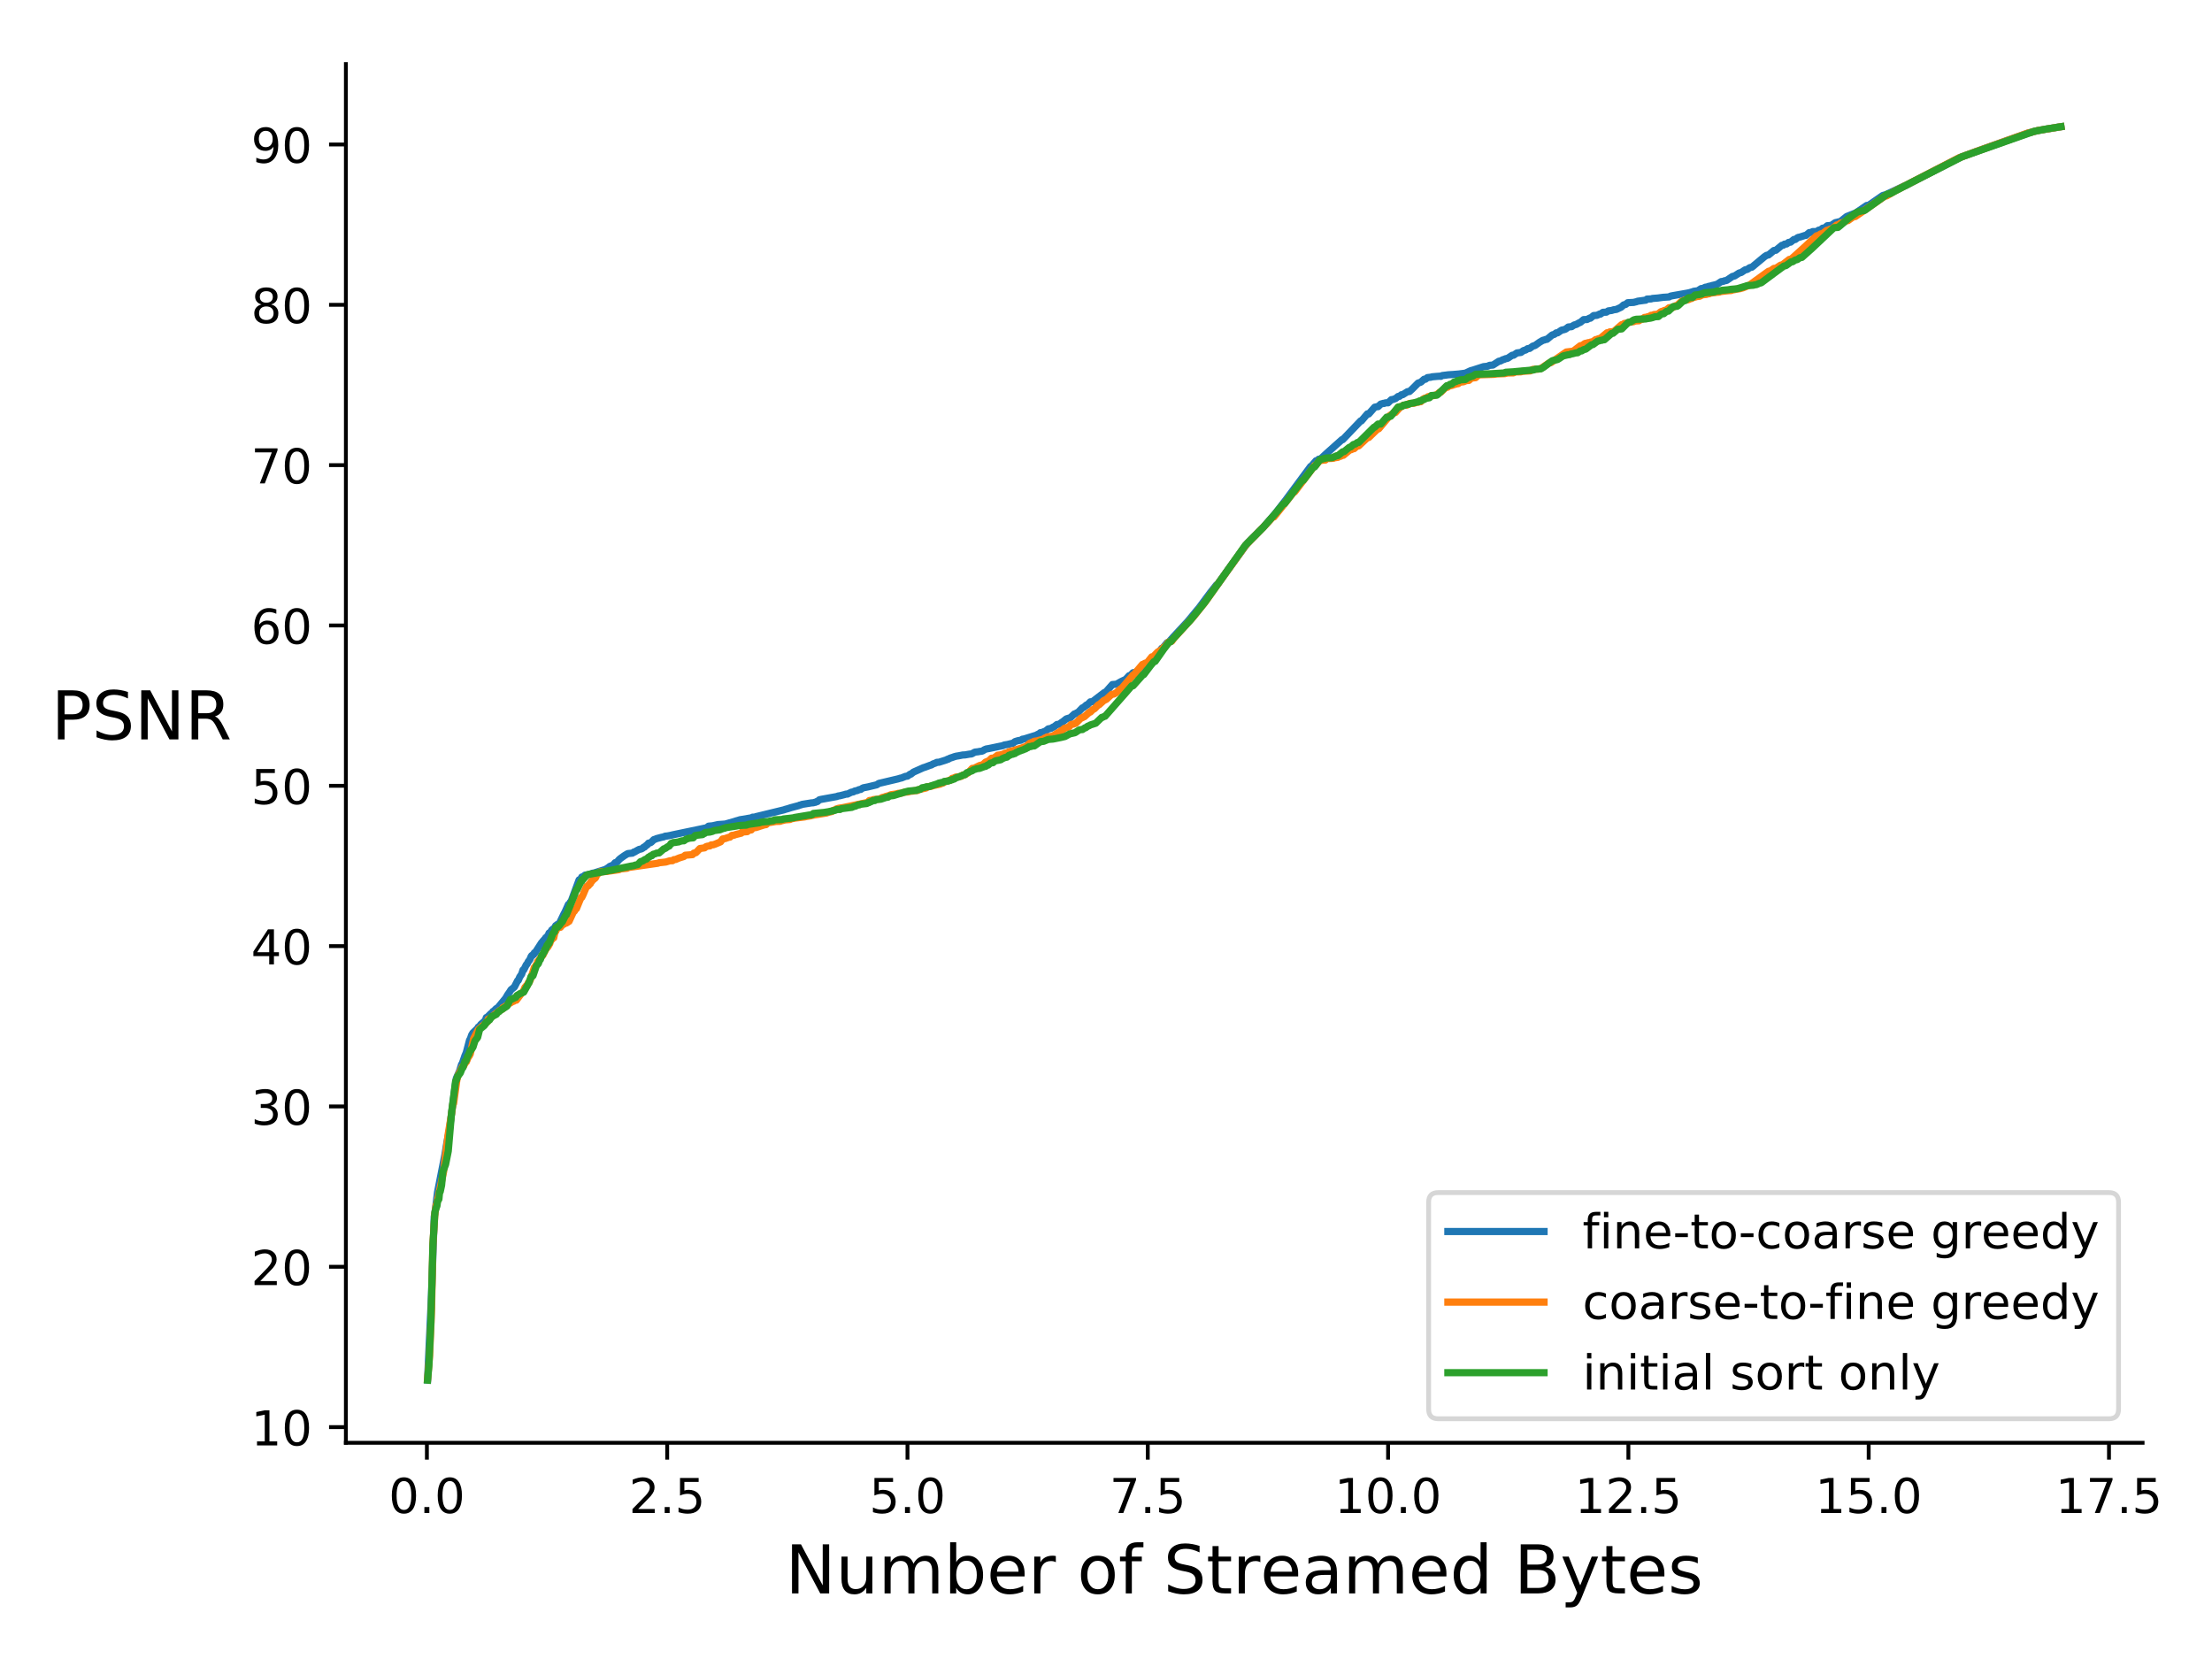 <?xml version="1.0" encoding="utf-8" standalone="no"?>
<!DOCTYPE svg PUBLIC "-//W3C//DTD SVG 1.1//EN"
  "http://www.w3.org/Graphics/SVG/1.1/DTD/svg11.dtd">
<!-- Created with matplotlib (http://matplotlib.org/) -->
<svg height="345pt" version="1.1" viewBox="0 0 460 345" width="460pt" xmlns="http://www.w3.org/2000/svg" xmlns:xlink="http://www.w3.org/1999/xlink">
 <defs>
  <style type="text/css">
*{stroke-linecap:butt;stroke-linejoin:round;}
  </style>
 </defs>
 <g id="figure_1">
  <g id="patch_1">
   <path d="M 0 345.6 
L 460.8 345.6 
L 460.8 0 
L 0 0 
z
" style="fill:#ffffff;"/>
  </g>
  <g id="axes_1">
   <g id="patch_2">
    <path d="M 71.93 300.04 
L 445.565 300.04 
L 445.565 13.32 
L 71.93 13.32 
z
" style="fill:#ffffff;"/>
   </g>
   <g id="matplotlib.axis_1">
    <g id="xtick_1">
     <g id="line2d_1">
      <defs>
       <path d="M 0 0 
L 0 3.5 
" id="m8a493aeb04" style="stroke:#000000;stroke-width:0.8;"/>
      </defs>
      <g>
       <use style="stroke:#000000;stroke-width:0.8;" x="88.775" xlink:href="#m8a493aeb04" y="300.04"/>
      </g>
     </g>
     <g id="text_1">
      <!-- 0.0 -->
      <defs>
       <path d="M 31.781 66.406 
Q 24.172 66.406 20.328 58.906 
Q 16.5 51.422 16.5 36.375 
Q 16.5 21.391 20.328 13.891 
Q 24.172 6.391 31.781 6.391 
Q 39.453 6.391 43.281 13.891 
Q 47.125 21.391 47.125 36.375 
Q 47.125 51.422 43.281 58.906 
Q 39.453 66.406 31.781 66.406 
z
M 31.781 74.219 
Q 44.047 74.219 50.516 64.516 
Q 56.984 54.828 56.984 36.375 
Q 56.984 17.969 50.516 8.266 
Q 44.047 -1.422 31.781 -1.422 
Q 19.531 -1.422 13.062 8.266 
Q 6.594 17.969 6.594 36.375 
Q 6.594 54.828 13.062 64.516 
Q 19.531 74.219 31.781 74.219 
z
" id="DejaVuSans-30"/>
       <path d="M 10.688 12.406 
L 21 12.406 
L 21 0 
L 10.688 0 
z
" id="DejaVuSans-2e"/>
      </defs>
      <g transform="translate(80.823 314.638)scale(0.1 -0.1)">
       <use xlink:href="#DejaVuSans-30"/>
       <use x="63.623" xlink:href="#DejaVuSans-2e"/>
       <use x="95.41" xlink:href="#DejaVuSans-30"/>
      </g>
     </g>
    </g>
    <g id="xtick_2">
     <g id="line2d_2">
      <g>
       <use style="stroke:#000000;stroke-width:0.8;" x="138.746" xlink:href="#m8a493aeb04" y="300.04"/>
      </g>
     </g>
     <g id="text_2">
      <!-- 2.5 -->
      <defs>
       <path d="M 19.188 8.297 
L 53.609 8.297 
L 53.609 0 
L 7.328 0 
L 7.328 8.297 
Q 12.938 14.109 22.625 23.891 
Q 32.328 33.688 34.812 36.531 
Q 39.547 41.844 41.422 45.531 
Q 43.312 49.219 43.312 52.781 
Q 43.312 58.594 39.234 62.25 
Q 35.156 65.922 28.609 65.922 
Q 23.969 65.922 18.812 64.312 
Q 13.672 62.703 7.812 59.422 
L 7.812 69.391 
Q 13.766 71.781 18.938 73 
Q 24.125 74.219 28.422 74.219 
Q 39.75 74.219 46.484 68.547 
Q 53.219 62.891 53.219 53.422 
Q 53.219 48.922 51.531 44.891 
Q 49.859 40.875 45.406 35.406 
Q 44.188 33.984 37.641 27.219 
Q 31.109 20.453 19.188 8.297 
z
" id="DejaVuSans-32"/>
       <path d="M 10.797 72.906 
L 49.516 72.906 
L 49.516 64.594 
L 19.828 64.594 
L 19.828 46.734 
Q 21.969 47.469 24.109 47.828 
Q 26.266 48.188 28.422 48.188 
Q 40.625 48.188 47.75 41.5 
Q 54.891 34.812 54.891 23.391 
Q 54.891 11.625 47.562 5.094 
Q 40.234 -1.422 26.906 -1.422 
Q 22.312 -1.422 17.547 -0.641 
Q 12.797 0.141 7.719 1.703 
L 7.719 11.625 
Q 12.109 9.234 16.797 8.062 
Q 21.484 6.891 26.703 6.891 
Q 35.156 6.891 40.078 11.328 
Q 45.016 15.766 45.016 23.391 
Q 45.016 31 40.078 35.438 
Q 35.156 39.891 26.703 39.891 
Q 22.75 39.891 18.812 39.016 
Q 14.891 38.141 10.797 36.281 
z
" id="DejaVuSans-35"/>
      </defs>
      <g transform="translate(130.795 314.638)scale(0.1 -0.1)">
       <use xlink:href="#DejaVuSans-32"/>
       <use x="63.623" xlink:href="#DejaVuSans-2e"/>
       <use x="95.41" xlink:href="#DejaVuSans-35"/>
      </g>
     </g>
    </g>
    <g id="xtick_3">
     <g id="line2d_3">
      <g>
       <use style="stroke:#000000;stroke-width:0.8;" x="188.718" xlink:href="#m8a493aeb04" y="300.04"/>
      </g>
     </g>
     <g id="text_3">
      <!-- 5.0 -->
      <g transform="translate(180.766 314.638)scale(0.1 -0.1)">
       <use xlink:href="#DejaVuSans-35"/>
       <use x="63.623" xlink:href="#DejaVuSans-2e"/>
       <use x="95.41" xlink:href="#DejaVuSans-30"/>
      </g>
     </g>
    </g>
    <g id="xtick_4">
     <g id="line2d_4">
      <g>
       <use style="stroke:#000000;stroke-width:0.8;" x="238.69" xlink:href="#m8a493aeb04" y="300.04"/>
      </g>
     </g>
     <g id="text_4">
      <!-- 7.5 -->
      <defs>
       <path d="M 8.203 72.906 
L 55.078 72.906 
L 55.078 68.703 
L 28.609 0 
L 18.312 0 
L 43.219 64.594 
L 8.203 64.594 
z
" id="DejaVuSans-37"/>
      </defs>
      <g transform="translate(230.738 314.638)scale(0.1 -0.1)">
       <use xlink:href="#DejaVuSans-37"/>
       <use x="63.623" xlink:href="#DejaVuSans-2e"/>
       <use x="95.41" xlink:href="#DejaVuSans-35"/>
      </g>
     </g>
    </g>
    <g id="xtick_5">
     <g id="line2d_5">
      <g>
       <use style="stroke:#000000;stroke-width:0.8;" x="288.661" xlink:href="#m8a493aeb04" y="300.04"/>
      </g>
     </g>
     <g id="text_5">
      <!-- 10.0 -->
      <defs>
       <path d="M 12.406 8.297 
L 28.516 8.297 
L 28.516 63.922 
L 10.984 60.406 
L 10.984 69.391 
L 28.422 72.906 
L 38.281 72.906 
L 38.281 8.297 
L 54.391 8.297 
L 54.391 0 
L 12.406 0 
z
" id="DejaVuSans-31"/>
      </defs>
      <g transform="translate(277.528 314.638)scale(0.1 -0.1)">
       <use xlink:href="#DejaVuSans-31"/>
       <use x="63.623" xlink:href="#DejaVuSans-30"/>
       <use x="127.246" xlink:href="#DejaVuSans-2e"/>
       <use x="159.033" xlink:href="#DejaVuSans-30"/>
      </g>
     </g>
    </g>
    <g id="xtick_6">
     <g id="line2d_6">
      <g>
       <use style="stroke:#000000;stroke-width:0.8;" x="338.633" xlink:href="#m8a493aeb04" y="300.04"/>
      </g>
     </g>
     <g id="text_6">
      <!-- 12.5 -->
      <g transform="translate(327.5 314.638)scale(0.1 -0.1)">
       <use xlink:href="#DejaVuSans-31"/>
       <use x="63.623" xlink:href="#DejaVuSans-32"/>
       <use x="127.246" xlink:href="#DejaVuSans-2e"/>
       <use x="159.033" xlink:href="#DejaVuSans-35"/>
      </g>
     </g>
    </g>
    <g id="xtick_7">
     <g id="line2d_7">
      <g>
       <use style="stroke:#000000;stroke-width:0.8;" x="388.604" xlink:href="#m8a493aeb04" y="300.04"/>
      </g>
     </g>
     <g id="text_7">
      <!-- 15.0 -->
      <g transform="translate(377.472 314.638)scale(0.1 -0.1)">
       <use xlink:href="#DejaVuSans-31"/>
       <use x="63.623" xlink:href="#DejaVuSans-35"/>
       <use x="127.246" xlink:href="#DejaVuSans-2e"/>
       <use x="159.033" xlink:href="#DejaVuSans-30"/>
      </g>
     </g>
    </g>
    <g id="xtick_8">
     <g id="line2d_8">
      <g>
       <use style="stroke:#000000;stroke-width:0.8;" x="438.576" xlink:href="#m8a493aeb04" y="300.04"/>
      </g>
     </g>
     <g id="text_8">
      <!-- 17.5 -->
      <g transform="translate(427.443 314.638)scale(0.1 -0.1)">
       <use xlink:href="#DejaVuSans-31"/>
       <use x="63.623" xlink:href="#DejaVuSans-37"/>
       <use x="127.246" xlink:href="#DejaVuSans-2e"/>
       <use x="159.033" xlink:href="#DejaVuSans-35"/>
      </g>
     </g>
    </g>
    <g id="text_9">
     <!-- Number of Streamed Bytes -->
     <defs>
      <path d="M 9.812 72.906 
L 23.094 72.906 
L 55.422 11.922 
L 55.422 72.906 
L 64.984 72.906 
L 64.984 0 
L 51.703 0 
L 19.391 60.984 
L 19.391 0 
L 9.812 0 
z
" id="DejaVuSans-4e"/>
      <path d="M 8.5 21.578 
L 8.5 54.688 
L 17.484 54.688 
L 17.484 21.922 
Q 17.484 14.156 20.5 10.266 
Q 23.531 6.391 29.594 6.391 
Q 36.859 6.391 41.078 11.031 
Q 45.312 15.672 45.312 23.688 
L 45.312 54.688 
L 54.297 54.688 
L 54.297 0 
L 45.312 0 
L 45.312 8.406 
Q 42.047 3.422 37.719 1 
Q 33.406 -1.422 27.688 -1.422 
Q 18.266 -1.422 13.375 4.438 
Q 8.5 10.297 8.5 21.578 
z
M 31.109 56 
z
" id="DejaVuSans-75"/>
      <path d="M 52 44.188 
Q 55.375 50.25 60.062 53.125 
Q 64.75 56 71.094 56 
Q 79.641 56 84.281 50.016 
Q 88.922 44.047 88.922 33.016 
L 88.922 0 
L 79.891 0 
L 79.891 32.719 
Q 79.891 40.578 77.094 44.375 
Q 74.312 48.188 68.609 48.188 
Q 61.625 48.188 57.562 43.547 
Q 53.516 38.922 53.516 30.906 
L 53.516 0 
L 44.484 0 
L 44.484 32.719 
Q 44.484 40.625 41.703 44.406 
Q 38.922 48.188 33.109 48.188 
Q 26.219 48.188 22.156 43.531 
Q 18.109 38.875 18.109 30.906 
L 18.109 0 
L 9.078 0 
L 9.078 54.688 
L 18.109 54.688 
L 18.109 46.188 
Q 21.188 51.219 25.484 53.609 
Q 29.781 56 35.688 56 
Q 41.656 56 45.828 52.969 
Q 50 49.953 52 44.188 
z
" id="DejaVuSans-6d"/>
      <path d="M 48.688 27.297 
Q 48.688 37.203 44.609 42.844 
Q 40.531 48.484 33.406 48.484 
Q 26.266 48.484 22.188 42.844 
Q 18.109 37.203 18.109 27.297 
Q 18.109 17.391 22.188 11.75 
Q 26.266 6.109 33.406 6.109 
Q 40.531 6.109 44.609 11.75 
Q 48.688 17.391 48.688 27.297 
z
M 18.109 46.391 
Q 20.953 51.266 25.266 53.625 
Q 29.594 56 35.594 56 
Q 45.562 56 51.781 48.094 
Q 58.016 40.188 58.016 27.297 
Q 58.016 14.406 51.781 6.484 
Q 45.562 -1.422 35.594 -1.422 
Q 29.594 -1.422 25.266 0.953 
Q 20.953 3.328 18.109 8.203 
L 18.109 0 
L 9.078 0 
L 9.078 75.984 
L 18.109 75.984 
z
" id="DejaVuSans-62"/>
      <path d="M 56.203 29.594 
L 56.203 25.203 
L 14.891 25.203 
Q 15.484 15.922 20.484 11.062 
Q 25.484 6.203 34.422 6.203 
Q 39.594 6.203 44.453 7.469 
Q 49.312 8.734 54.109 11.281 
L 54.109 2.781 
Q 49.266 0.734 44.188 -0.344 
Q 39.109 -1.422 33.891 -1.422 
Q 20.797 -1.422 13.156 6.188 
Q 5.516 13.812 5.516 26.812 
Q 5.516 40.234 12.766 48.109 
Q 20.016 56 32.328 56 
Q 43.359 56 49.781 48.891 
Q 56.203 41.797 56.203 29.594 
z
M 47.219 32.234 
Q 47.125 39.594 43.094 43.984 
Q 39.062 48.391 32.422 48.391 
Q 24.906 48.391 20.391 44.141 
Q 15.875 39.891 15.188 32.172 
z
" id="DejaVuSans-65"/>
      <path d="M 41.109 46.297 
Q 39.594 47.172 37.812 47.578 
Q 36.031 48 33.891 48 
Q 26.266 48 22.188 43.047 
Q 18.109 38.094 18.109 28.812 
L 18.109 0 
L 9.078 0 
L 9.078 54.688 
L 18.109 54.688 
L 18.109 46.188 
Q 20.953 51.172 25.484 53.578 
Q 30.031 56 36.531 56 
Q 37.453 56 38.578 55.875 
Q 39.703 55.766 41.062 55.516 
z
" id="DejaVuSans-72"/>
      <path id="DejaVuSans-20"/>
      <path d="M 30.609 48.391 
Q 23.391 48.391 19.188 42.75 
Q 14.984 37.109 14.984 27.297 
Q 14.984 17.484 19.156 11.844 
Q 23.344 6.203 30.609 6.203 
Q 37.797 6.203 41.984 11.859 
Q 46.188 17.531 46.188 27.297 
Q 46.188 37.016 41.984 42.703 
Q 37.797 48.391 30.609 48.391 
z
M 30.609 56 
Q 42.328 56 49.016 48.375 
Q 55.719 40.766 55.719 27.297 
Q 55.719 13.875 49.016 6.219 
Q 42.328 -1.422 30.609 -1.422 
Q 18.844 -1.422 12.172 6.219 
Q 5.516 13.875 5.516 27.297 
Q 5.516 40.766 12.172 48.375 
Q 18.844 56 30.609 56 
z
" id="DejaVuSans-6f"/>
      <path d="M 37.109 75.984 
L 37.109 68.5 
L 28.516 68.5 
Q 23.688 68.5 21.797 66.547 
Q 19.922 64.594 19.922 59.516 
L 19.922 54.688 
L 34.719 54.688 
L 34.719 47.703 
L 19.922 47.703 
L 19.922 0 
L 10.891 0 
L 10.891 47.703 
L 2.297 47.703 
L 2.297 54.688 
L 10.891 54.688 
L 10.891 58.5 
Q 10.891 67.625 15.141 71.797 
Q 19.391 75.984 28.609 75.984 
z
" id="DejaVuSans-66"/>
      <path d="M 53.516 70.516 
L 53.516 60.891 
Q 47.906 63.578 42.922 64.891 
Q 37.938 66.219 33.297 66.219 
Q 25.25 66.219 20.875 63.094 
Q 16.5 59.969 16.5 54.203 
Q 16.5 49.359 19.406 46.891 
Q 22.312 44.438 30.422 42.922 
L 36.375 41.703 
Q 47.406 39.594 52.656 34.297 
Q 57.906 29 57.906 20.125 
Q 57.906 9.516 50.797 4.047 
Q 43.703 -1.422 29.984 -1.422 
Q 24.812 -1.422 18.969 -0.25 
Q 13.141 0.922 6.891 3.219 
L 6.891 13.375 
Q 12.891 10.016 18.656 8.297 
Q 24.422 6.594 29.984 6.594 
Q 38.422 6.594 43.016 9.906 
Q 47.609 13.234 47.609 19.391 
Q 47.609 24.75 44.312 27.781 
Q 41.016 30.812 33.5 32.328 
L 27.484 33.5 
Q 16.453 35.688 11.516 40.375 
Q 6.594 45.062 6.594 53.422 
Q 6.594 63.094 13.406 68.656 
Q 20.219 74.219 32.172 74.219 
Q 37.312 74.219 42.625 73.281 
Q 47.953 72.359 53.516 70.516 
z
" id="DejaVuSans-53"/>
      <path d="M 18.312 70.219 
L 18.312 54.688 
L 36.812 54.688 
L 36.812 47.703 
L 18.312 47.703 
L 18.312 18.016 
Q 18.312 11.328 20.141 9.422 
Q 21.969 7.516 27.594 7.516 
L 36.812 7.516 
L 36.812 0 
L 27.594 0 
Q 17.188 0 13.234 3.875 
Q 9.281 7.766 9.281 18.016 
L 9.281 47.703 
L 2.688 47.703 
L 2.688 54.688 
L 9.281 54.688 
L 9.281 70.219 
z
" id="DejaVuSans-74"/>
      <path d="M 34.281 27.484 
Q 23.391 27.484 19.188 25 
Q 14.984 22.516 14.984 16.5 
Q 14.984 11.719 18.141 8.906 
Q 21.297 6.109 26.703 6.109 
Q 34.188 6.109 38.703 11.406 
Q 43.219 16.703 43.219 25.484 
L 43.219 27.484 
z
M 52.203 31.203 
L 52.203 0 
L 43.219 0 
L 43.219 8.297 
Q 40.141 3.328 35.547 0.953 
Q 30.953 -1.422 24.312 -1.422 
Q 15.922 -1.422 10.953 3.297 
Q 6 8.016 6 15.922 
Q 6 25.141 12.172 29.828 
Q 18.359 34.516 30.609 34.516 
L 43.219 34.516 
L 43.219 35.406 
Q 43.219 41.609 39.141 45 
Q 35.062 48.391 27.688 48.391 
Q 23 48.391 18.547 47.266 
Q 14.109 46.141 10.016 43.891 
L 10.016 52.203 
Q 14.938 54.109 19.578 55.047 
Q 24.219 56 28.609 56 
Q 40.484 56 46.344 49.844 
Q 52.203 43.703 52.203 31.203 
z
" id="DejaVuSans-61"/>
      <path d="M 45.406 46.391 
L 45.406 75.984 
L 54.391 75.984 
L 54.391 0 
L 45.406 0 
L 45.406 8.203 
Q 42.578 3.328 38.25 0.953 
Q 33.938 -1.422 27.875 -1.422 
Q 17.969 -1.422 11.734 6.484 
Q 5.516 14.406 5.516 27.297 
Q 5.516 40.188 11.734 48.094 
Q 17.969 56 27.875 56 
Q 33.938 56 38.25 53.625 
Q 42.578 51.266 45.406 46.391 
z
M 14.797 27.297 
Q 14.797 17.391 18.875 11.75 
Q 22.953 6.109 30.078 6.109 
Q 37.203 6.109 41.297 11.75 
Q 45.406 17.391 45.406 27.297 
Q 45.406 37.203 41.297 42.844 
Q 37.203 48.484 30.078 48.484 
Q 22.953 48.484 18.875 42.844 
Q 14.797 37.203 14.797 27.297 
z
" id="DejaVuSans-64"/>
      <path d="M 19.672 34.812 
L 19.672 8.109 
L 35.5 8.109 
Q 43.453 8.109 47.281 11.406 
Q 51.125 14.703 51.125 21.484 
Q 51.125 28.328 47.281 31.562 
Q 43.453 34.812 35.5 34.812 
z
M 19.672 64.797 
L 19.672 42.828 
L 34.281 42.828 
Q 41.5 42.828 45.031 45.531 
Q 48.578 48.25 48.578 53.812 
Q 48.578 59.328 45.031 62.062 
Q 41.5 64.797 34.281 64.797 
z
M 9.812 72.906 
L 35.016 72.906 
Q 46.297 72.906 52.391 68.219 
Q 58.5 63.531 58.5 54.891 
Q 58.5 48.188 55.375 44.234 
Q 52.25 40.281 46.188 39.312 
Q 53.469 37.75 57.5 32.781 
Q 61.531 27.828 61.531 20.406 
Q 61.531 10.641 54.891 5.312 
Q 48.25 0 35.984 0 
L 9.812 0 
z
" id="DejaVuSans-42"/>
      <path d="M 32.172 -5.078 
Q 28.375 -14.844 24.75 -17.812 
Q 21.141 -20.797 15.094 -20.797 
L 7.906 -20.797 
L 7.906 -13.281 
L 13.188 -13.281 
Q 16.891 -13.281 18.938 -11.516 
Q 21 -9.766 23.484 -3.219 
L 25.094 0.875 
L 2.984 54.688 
L 12.5 54.688 
L 29.594 11.922 
L 46.688 54.688 
L 56.203 54.688 
z
" id="DejaVuSans-79"/>
      <path d="M 44.281 53.078 
L 44.281 44.578 
Q 40.484 46.531 36.375 47.5 
Q 32.281 48.484 27.875 48.484 
Q 21.188 48.484 17.844 46.438 
Q 14.5 44.391 14.5 40.281 
Q 14.5 37.156 16.891 35.375 
Q 19.281 33.594 26.516 31.984 
L 29.594 31.297 
Q 39.156 29.25 43.188 25.516 
Q 47.219 21.781 47.219 15.094 
Q 47.219 7.469 41.188 3.016 
Q 35.156 -1.422 24.609 -1.422 
Q 20.219 -1.422 15.453 -0.562 
Q 10.688 0.297 5.422 2 
L 5.422 11.281 
Q 10.406 8.688 15.234 7.391 
Q 20.062 6.109 24.812 6.109 
Q 31.156 6.109 34.562 8.281 
Q 37.984 10.453 37.984 14.406 
Q 37.984 18.062 35.516 20.016 
Q 33.062 21.969 24.703 23.781 
L 21.578 24.516 
Q 13.234 26.266 9.516 29.906 
Q 5.812 33.547 5.812 39.891 
Q 5.812 47.609 11.281 51.797 
Q 16.75 56 26.812 56 
Q 31.781 56 36.172 55.266 
Q 40.578 54.547 44.281 53.078 
z
" id="DejaVuSans-73"/>
     </defs>
     <g transform="translate(163.332 331.356)scale(0.14 -0.14)">
      <use xlink:href="#DejaVuSans-4e"/>
      <use x="74.805" xlink:href="#DejaVuSans-75"/>
      <use x="138.184" xlink:href="#DejaVuSans-6d"/>
      <use x="235.596" xlink:href="#DejaVuSans-62"/>
      <use x="299.072" xlink:href="#DejaVuSans-65"/>
      <use x="360.596" xlink:href="#DejaVuSans-72"/>
      <use x="401.709" xlink:href="#DejaVuSans-20"/>
      <use x="433.496" xlink:href="#DejaVuSans-6f"/>
      <use x="494.678" xlink:href="#DejaVuSans-66"/>
      <use x="529.883" xlink:href="#DejaVuSans-20"/>
      <use x="561.67" xlink:href="#DejaVuSans-53"/>
      <use x="625.146" xlink:href="#DejaVuSans-74"/>
      <use x="664.355" xlink:href="#DejaVuSans-72"/>
      <use x="705.438" xlink:href="#DejaVuSans-65"/>
      <use x="766.961" xlink:href="#DejaVuSans-61"/>
      <use x="828.24" xlink:href="#DejaVuSans-6d"/>
      <use x="925.652" xlink:href="#DejaVuSans-65"/>
      <use x="987.176" xlink:href="#DejaVuSans-64"/>
      <use x="1050.652" xlink:href="#DejaVuSans-20"/>
      <use x="1082.439" xlink:href="#DejaVuSans-42"/>
      <use x="1151.043" xlink:href="#DejaVuSans-79"/>
      <use x="1210.223" xlink:href="#DejaVuSans-74"/>
      <use x="1249.432" xlink:href="#DejaVuSans-65"/>
      <use x="1310.955" xlink:href="#DejaVuSans-73"/>
     </g>
    </g>
   </g>
   <g id="matplotlib.axis_2">
    <g id="ytick_1">
     <g id="line2d_9">
      <defs>
       <path d="M 0 0 
L -3.5 0 
" id="m25850b96e7" style="stroke:#000000;stroke-width:0.8;"/>
      </defs>
      <g>
       <use style="stroke:#000000;stroke-width:0.8;" x="71.93" xlink:href="#m25850b96e7" y="296.779"/>
      </g>
     </g>
     <g id="text_10">
      <!-- 10 -->
      <g transform="translate(52.205 300.578)scale(0.1 -0.1)">
       <use xlink:href="#DejaVuSans-31"/>
       <use x="63.623" xlink:href="#DejaVuSans-30"/>
      </g>
     </g>
    </g>
    <g id="ytick_2">
     <g id="line2d_10">
      <g>
       <use style="stroke:#000000;stroke-width:0.8;" x="71.93" xlink:href="#m25850b96e7" y="263.437"/>
      </g>
     </g>
     <g id="text_11">
      <!-- 20 -->
      <g transform="translate(52.205 267.237)scale(0.1 -0.1)">
       <use xlink:href="#DejaVuSans-32"/>
       <use x="63.623" xlink:href="#DejaVuSans-30"/>
      </g>
     </g>
    </g>
    <g id="ytick_3">
     <g id="line2d_11">
      <g>
       <use style="stroke:#000000;stroke-width:0.8;" x="71.93" xlink:href="#m25850b96e7" y="230.096"/>
      </g>
     </g>
     <g id="text_12">
      <!-- 30 -->
      <defs>
       <path d="M 40.578 39.312 
Q 47.656 37.797 51.625 33 
Q 55.609 28.219 55.609 21.188 
Q 55.609 10.406 48.188 4.484 
Q 40.766 -1.422 27.094 -1.422 
Q 22.516 -1.422 17.656 -0.516 
Q 12.797 0.391 7.625 2.203 
L 7.625 11.719 
Q 11.719 9.328 16.594 8.109 
Q 21.484 6.891 26.812 6.891 
Q 36.078 6.891 40.938 10.547 
Q 45.797 14.203 45.797 21.188 
Q 45.797 27.641 41.281 31.266 
Q 36.766 34.906 28.719 34.906 
L 20.219 34.906 
L 20.219 43.016 
L 29.109 43.016 
Q 36.375 43.016 40.234 45.922 
Q 44.094 48.828 44.094 54.297 
Q 44.094 59.906 40.109 62.906 
Q 36.141 65.922 28.719 65.922 
Q 24.656 65.922 20.016 65.031 
Q 15.375 64.156 9.812 62.312 
L 9.812 71.094 
Q 15.438 72.656 20.344 73.438 
Q 25.25 74.219 29.594 74.219 
Q 40.828 74.219 47.359 69.109 
Q 53.906 64.016 53.906 55.328 
Q 53.906 49.266 50.438 45.094 
Q 46.969 40.922 40.578 39.312 
z
" id="DejaVuSans-33"/>
      </defs>
      <g transform="translate(52.205 233.895)scale(0.1 -0.1)">
       <use xlink:href="#DejaVuSans-33"/>
       <use x="63.623" xlink:href="#DejaVuSans-30"/>
      </g>
     </g>
    </g>
    <g id="ytick_4">
     <g id="line2d_12">
      <g>
       <use style="stroke:#000000;stroke-width:0.8;" x="71.93" xlink:href="#m25850b96e7" y="196.755"/>
      </g>
     </g>
     <g id="text_13">
      <!-- 40 -->
      <defs>
       <path d="M 37.797 64.312 
L 12.891 25.391 
L 37.797 25.391 
z
M 35.203 72.906 
L 47.609 72.906 
L 47.609 25.391 
L 58.016 25.391 
L 58.016 17.188 
L 47.609 17.188 
L 47.609 0 
L 37.797 0 
L 37.797 17.188 
L 4.891 17.188 
L 4.891 26.703 
z
" id="DejaVuSans-34"/>
      </defs>
      <g transform="translate(52.205 200.554)scale(0.1 -0.1)">
       <use xlink:href="#DejaVuSans-34"/>
       <use x="63.623" xlink:href="#DejaVuSans-30"/>
      </g>
     </g>
    </g>
    <g id="ytick_5">
     <g id="line2d_13">
      <g>
       <use style="stroke:#000000;stroke-width:0.8;" x="71.93" xlink:href="#m25850b96e7" y="163.414"/>
      </g>
     </g>
     <g id="text_14">
      <!-- 50 -->
      <g transform="translate(52.205 167.213)scale(0.1 -0.1)">
       <use xlink:href="#DejaVuSans-35"/>
       <use x="63.623" xlink:href="#DejaVuSans-30"/>
      </g>
     </g>
    </g>
    <g id="ytick_6">
     <g id="line2d_14">
      <g>
       <use style="stroke:#000000;stroke-width:0.8;" x="71.93" xlink:href="#m25850b96e7" y="130.073"/>
      </g>
     </g>
     <g id="text_15">
      <!-- 60 -->
      <defs>
       <path d="M 33.016 40.375 
Q 26.375 40.375 22.484 35.828 
Q 18.609 31.297 18.609 23.391 
Q 18.609 15.531 22.484 10.953 
Q 26.375 6.391 33.016 6.391 
Q 39.656 6.391 43.531 10.953 
Q 47.406 15.531 47.406 23.391 
Q 47.406 31.297 43.531 35.828 
Q 39.656 40.375 33.016 40.375 
z
M 52.594 71.297 
L 52.594 62.312 
Q 48.875 64.062 45.094 64.984 
Q 41.312 65.922 37.594 65.922 
Q 27.828 65.922 22.672 59.328 
Q 17.531 52.734 16.797 39.406 
Q 19.672 43.656 24.016 45.922 
Q 28.375 48.188 33.594 48.188 
Q 44.578 48.188 50.953 41.516 
Q 57.328 34.859 57.328 23.391 
Q 57.328 12.156 50.688 5.359 
Q 44.047 -1.422 33.016 -1.422 
Q 20.359 -1.422 13.672 8.266 
Q 6.984 17.969 6.984 36.375 
Q 6.984 53.656 15.188 63.938 
Q 23.391 74.219 37.203 74.219 
Q 40.922 74.219 44.703 73.484 
Q 48.484 72.75 52.594 71.297 
z
" id="DejaVuSans-36"/>
      </defs>
      <g transform="translate(52.205 133.872)scale(0.1 -0.1)">
       <use xlink:href="#DejaVuSans-36"/>
       <use x="63.623" xlink:href="#DejaVuSans-30"/>
      </g>
     </g>
    </g>
    <g id="ytick_7">
     <g id="line2d_15">
      <g>
       <use style="stroke:#000000;stroke-width:0.8;" x="71.93" xlink:href="#m25850b96e7" y="96.732"/>
      </g>
     </g>
     <g id="text_16">
      <!-- 70 -->
      <g transform="translate(52.205 100.531)scale(0.1 -0.1)">
       <use xlink:href="#DejaVuSans-37"/>
       <use x="63.623" xlink:href="#DejaVuSans-30"/>
      </g>
     </g>
    </g>
    <g id="ytick_8">
     <g id="line2d_16">
      <g>
       <use style="stroke:#000000;stroke-width:0.8;" x="71.93" xlink:href="#m25850b96e7" y="63.39"/>
      </g>
     </g>
     <g id="text_17">
      <!-- 80 -->
      <defs>
       <path d="M 31.781 34.625 
Q 24.75 34.625 20.719 30.859 
Q 16.703 27.094 16.703 20.516 
Q 16.703 13.922 20.719 10.156 
Q 24.75 6.391 31.781 6.391 
Q 38.812 6.391 42.859 10.172 
Q 46.922 13.969 46.922 20.516 
Q 46.922 27.094 42.891 30.859 
Q 38.875 34.625 31.781 34.625 
z
M 21.922 38.812 
Q 15.578 40.375 12.031 44.719 
Q 8.5 49.078 8.5 55.328 
Q 8.5 64.062 14.719 69.141 
Q 20.953 74.219 31.781 74.219 
Q 42.672 74.219 48.875 69.141 
Q 55.078 64.062 55.078 55.328 
Q 55.078 49.078 51.531 44.719 
Q 48 40.375 41.703 38.812 
Q 48.828 37.156 52.797 32.312 
Q 56.781 27.484 56.781 20.516 
Q 56.781 9.906 50.312 4.234 
Q 43.844 -1.422 31.781 -1.422 
Q 19.734 -1.422 13.25 4.234 
Q 6.781 9.906 6.781 20.516 
Q 6.781 27.484 10.781 32.312 
Q 14.797 37.156 21.922 38.812 
z
M 18.312 54.391 
Q 18.312 48.734 21.844 45.562 
Q 25.391 42.391 31.781 42.391 
Q 38.141 42.391 41.719 45.562 
Q 45.312 48.734 45.312 54.391 
Q 45.312 60.062 41.719 63.234 
Q 38.141 66.406 31.781 66.406 
Q 25.391 66.406 21.844 63.234 
Q 18.312 60.062 18.312 54.391 
z
" id="DejaVuSans-38"/>
      </defs>
      <g transform="translate(52.205 67.19)scale(0.1 -0.1)">
       <use xlink:href="#DejaVuSans-38"/>
       <use x="63.623" xlink:href="#DejaVuSans-30"/>
      </g>
     </g>
    </g>
    <g id="ytick_9">
     <g id="line2d_17">
      <g>
       <use style="stroke:#000000;stroke-width:0.8;" x="71.93" xlink:href="#m25850b96e7" y="30.049"/>
      </g>
     </g>
     <g id="text_18">
      <!-- 90 -->
      <defs>
       <path d="M 10.984 1.516 
L 10.984 10.5 
Q 14.703 8.734 18.5 7.812 
Q 22.312 6.891 25.984 6.891 
Q 35.75 6.891 40.891 13.453 
Q 46.047 20.016 46.781 33.406 
Q 43.953 29.203 39.594 26.953 
Q 35.25 24.703 29.984 24.703 
Q 19.047 24.703 12.672 31.312 
Q 6.297 37.938 6.297 49.422 
Q 6.297 60.641 12.938 67.422 
Q 19.578 74.219 30.609 74.219 
Q 43.266 74.219 49.922 64.516 
Q 56.594 54.828 56.594 36.375 
Q 56.594 19.141 48.406 8.859 
Q 40.234 -1.422 26.422 -1.422 
Q 22.703 -1.422 18.891 -0.688 
Q 15.094 0.047 10.984 1.516 
z
M 30.609 32.422 
Q 37.25 32.422 41.125 36.953 
Q 45.016 41.5 45.016 49.422 
Q 45.016 57.281 41.125 61.844 
Q 37.25 66.406 30.609 66.406 
Q 23.969 66.406 20.094 61.844 
Q 16.219 57.281 16.219 49.422 
Q 16.219 41.5 20.094 36.953 
Q 23.969 32.422 30.609 32.422 
z
" id="DejaVuSans-39"/>
      </defs>
      <g transform="translate(52.205 33.848)scale(0.1 -0.1)">
       <use xlink:href="#DejaVuSans-39"/>
       <use x="63.623" xlink:href="#DejaVuSans-30"/>
      </g>
     </g>
    </g>
    <g id="text_19">
     <!-- PSNR -->
     <defs>
      <path d="M 19.672 64.797 
L 19.672 37.406 
L 32.078 37.406 
Q 38.969 37.406 42.719 40.969 
Q 46.484 44.531 46.484 51.125 
Q 46.484 57.672 42.719 61.234 
Q 38.969 64.797 32.078 64.797 
z
M 9.812 72.906 
L 32.078 72.906 
Q 44.344 72.906 50.609 67.359 
Q 56.891 61.812 56.891 51.125 
Q 56.891 40.328 50.609 34.812 
Q 44.344 29.297 32.078 29.297 
L 19.672 29.297 
L 19.672 0 
L 9.812 0 
z
" id="DejaVuSans-50"/>
      <path d="M 44.391 34.188 
Q 47.562 33.109 50.562 29.594 
Q 53.562 26.078 56.594 19.922 
L 66.609 0 
L 56 0 
L 46.688 18.703 
Q 43.062 26.031 39.672 28.422 
Q 36.281 30.812 30.422 30.812 
L 19.672 30.812 
L 19.672 0 
L 9.812 0 
L 9.812 72.906 
L 32.078 72.906 
Q 44.578 72.906 50.734 67.672 
Q 56.891 62.453 56.891 51.906 
Q 56.891 45.016 53.688 40.469 
Q 50.484 35.938 44.391 34.188 
z
M 19.672 64.797 
L 19.672 38.922 
L 32.078 38.922 
Q 39.203 38.922 42.844 42.219 
Q 46.484 45.516 46.484 51.906 
Q 46.484 58.297 42.844 61.547 
Q 39.203 64.797 32.078 64.797 
z
" id="DejaVuSans-52"/>
     </defs>
     <g transform="translate(10.674 153.768)scale(0.14 -0.14)">
      <use xlink:href="#DejaVuSans-50"/>
      <use x="60.303" xlink:href="#DejaVuSans-53"/>
      <use x="123.779" xlink:href="#DejaVuSans-4e"/>
      <use x="198.584" xlink:href="#DejaVuSans-52"/>
     </g>
    </g>
   </g>
   <g id="line2d_18">
    <path clip-path="url(#p6917278596)" d="M 88.913 286.968 
L 89.746 269.098 
L 90.302 253.006 
L 90.44 252.324 
L 90.996 247.892 
L 92.522 240.134 
L 92.939 237.568 
L 93.217 236.158 
L 93.355 235.702 
L 93.772 232.533 
L 94.882 224.277 
L 95.576 222.703 
L 95.993 221.325 
L 96.132 221.171 
L 96.687 219.546 
L 96.964 218.901 
L 97.658 216.257 
L 97.797 216.079 
L 98.075 215.257 
L 98.353 214.791 
L 99.324 213.857 
L 99.463 213.586 
L 99.602 213.584 
L 100.018 213.014 
L 100.712 212.426 
L 100.99 212.06 
L 101.129 211.608 
L 101.268 211.608 
L 102.1 210.763 
L 102.378 210.654 
L 102.517 210.333 
L 102.656 210.302 
L 103.211 209.727 
L 103.488 209.613 
L 105.154 207.591 
L 105.571 206.868 
L 105.987 206.282 
L 106.265 205.826 
L 106.959 205.271 
L 107.653 203.921 
L 107.792 203.866 
L 108.069 203.187 
L 108.486 202.566 
L 108.763 201.716 
L 108.902 201.716 
L 109.457 200.608 
L 109.596 200.505 
L 109.874 199.941 
L 110.151 199.622 
L 110.429 198.954 
L 110.568 198.729 
L 110.707 198.729 
L 110.845 198.503 
L 110.984 198.493 
L 111.123 198.139 
L 111.262 198.161 
L 112.65 196.011 
L 112.789 196.01 
L 112.927 195.677 
L 113.066 195.691 
L 113.205 195.364 
L 113.344 195.377 
L 113.483 195 
L 113.622 195 
L 113.899 194.591 
L 114.038 194.421 
L 114.177 194.042 
L 114.316 194.042 
L 114.454 193.814 
L 114.593 193.822 
L 114.732 193.41 
L 114.871 193.41 
L 115.01 193.171 
L 115.287 193.059 
L 115.565 192.493 
L 115.704 192.493 
L 115.843 192.283 
L 115.981 192.283 
L 116.12 192.138 
L 116.259 192.168 
L 117.231 190.147 
L 117.508 189.634 
L 118.202 188.087 
L 118.341 188.091 
L 118.619 187.582 
L 118.758 187.488 
L 120.423 182.981 
L 120.84 182.739 
L 120.979 182.387 
L 121.256 182.307 
L 121.673 181.985 
L 122.228 181.92 
L 122.922 181.712 
L 123.061 181.712 
L 123.199 181.597 
L 123.477 181.565 
L 125.837 180.823 
L 126.115 180.671 
L 126.531 180.403 
L 126.809 180.175 
L 127.364 179.953 
L 127.503 179.907 
L 127.919 179.404 
L 128.058 179.432 
L 128.336 179.249 
L 128.752 178.758 
L 129.03 178.519 
L 129.724 178.02 
L 130.001 177.837 
L 130.556 177.509 
L 131.528 177.408 
L 131.806 177.185 
L 131.945 177.188 
L 132.361 176.937 
L 132.916 176.64 
L 133.333 176.555 
L 133.61 176.417 
L 133.888 176.158 
L 134.027 176.161 
L 134.443 175.758 
L 134.582 175.712 
L 134.86 175.343 
L 135.137 175.297 
L 135.415 175.159 
L 135.692 174.889 
L 135.97 174.602 
L 136.248 174.529 
L 136.525 174.398 
L 137.497 174.139 
L 138.052 174.022 
L 138.33 173.882 
L 138.746 173.852 
L 139.44 173.721 
L 139.857 173.618 
L 146.936 172.141 
L 147.353 171.81 
L 148.185 171.73 
L 149.296 171.48 
L 150.823 171.369 
L 152.766 170.817 
L 153.044 170.72 
L 153.46 170.608 
L 153.876 170.474 
L 154.432 170.384 
L 156.098 170.1 
L 156.236 170.098 
L 156.514 169.932 
L 156.93 169.927 
L 157.208 169.827 
L 163.038 168.41 
L 163.316 168.31 
L 163.871 168.159 
L 164.426 167.976 
L 166.092 167.531 
L 166.369 167.403 
L 166.508 167.405 
L 166.786 167.279 
L 168.729 166.969 
L 169.146 166.941 
L 169.423 166.843 
L 169.562 166.85 
L 169.84 166.684 
L 169.979 166.693 
L 170.395 166.321 
L 170.811 166.226 
L 174.004 165.648 
L 174.282 165.539 
L 174.698 165.475 
L 175.67 165.227 
L 175.947 165.133 
L 176.225 165.141 
L 176.503 165.007 
L 177.058 164.739 
L 177.474 164.671 
L 177.752 164.492 
L 178.307 164.391 
L 178.585 164.226 
L 179.001 164.164 
L 179.279 163.96 
L 179.556 163.825 
L 179.973 163.746 
L 180.528 163.637 
L 182.333 163.2 
L 182.749 162.919 
L 186.775 161.968 
L 187.191 161.835 
L 187.469 161.786 
L 188.302 161.451 
L 188.718 161.398 
L 189.273 160.995 
L 189.412 160.996 
L 189.967 160.564 
L 192.049 159.636 
L 192.327 159.56 
L 193.437 159.142 
L 193.715 159.069 
L 193.993 158.879 
L 194.548 158.683 
L 194.826 158.533 
L 195.242 158.517 
L 195.52 158.432 
L 196.769 158.037 
L 197.047 157.888 
L 197.185 157.888 
L 197.463 157.714 
L 197.741 157.609 
L 198.157 157.476 
L 198.435 157.368 
L 198.851 157.253 
L 199.406 157.165 
L 200.239 157.002 
L 200.656 156.991 
L 201.627 156.822 
L 202.044 156.785 
L 202.738 156.404 
L 203.432 156.329 
L 203.709 156.266 
L 204.126 156.224 
L 204.403 156.131 
L 204.681 155.927 
L 205.097 155.755 
L 205.653 155.663 
L 208.013 155.172 
L 208.29 155.122 
L 208.568 155.053 
L 208.845 154.928 
L 209.539 154.817 
L 210.372 154.607 
L 210.65 154.573 
L 211.066 154.226 
L 211.344 154.139 
L 211.76 154.013 
L 212.316 153.935 
L 212.593 153.731 
L 213.01 153.657 
L 215.508 152.885 
L 215.786 152.718 
L 216.064 152.614 
L 216.341 152.371 
L 216.619 152.338 
L 216.896 152.235 
L 217.452 152.017 
L 218.007 151.573 
L 218.562 151.479 
L 218.979 151.21 
L 219.117 151.2 
L 219.811 150.659 
L 220.228 150.636 
L 220.783 150.225 
L 221.061 150.056 
L 221.755 149.494 
L 222.587 149.249 
L 223.42 148.474 
L 223.559 148.474 
L 223.976 148.217 
L 224.114 148.225 
L 225.086 147.211 
L 225.364 147.115 
L 225.919 146.616 
L 226.058 146.643 
L 226.752 145.949 
L 227.168 145.926 
L 229.667 144.011 
L 229.944 143.931 
L 231.332 142.356 
L 232.165 142.291 
L 233.137 141.738 
L 234.109 141.277 
L 234.803 140.517 
L 235.08 140.461 
L 235.636 139.892 
L 236.191 139.816 
L 236.469 139.551 
L 236.607 139.551 
L 237.579 138.823 
L 237.857 138.751 
L 237.996 138.565 
L 238.273 138.561 
L 239.106 137.631 
L 239.245 137.615 
L 239.661 137.087 
L 239.939 137.101 
L 241.604 134.817 
L 241.743 134.817 
L 242.021 134.516 
L 242.715 133.658 
L 242.993 133.6 
L 243.964 132.505 
L 247.018 129.211 
L 249.378 126.365 
L 251.738 123.198 
L 252.987 121.61 
L 253.126 121.617 
L 255.486 118.321 
L 259.372 113.006 
L 262.704 109.643 
L 265.063 106.962 
L 267.284 104.116 
L 272.559 96.994 
L 272.698 96.994 
L 273.114 96.466 
L 273.67 95.824 
L 273.947 95.846 
L 274.225 95.499 
L 274.641 95.428 
L 275.891 94.267 
L 279.083 91.419 
L 279.222 91.432 
L 282.97 87.517 
L 283.109 87.531 
L 284.358 86.066 
L 284.636 86.088 
L 285.885 84.676 
L 286.163 84.628 
L 286.44 84.544 
L 286.579 84.568 
L 287.134 84.035 
L 287.412 83.956 
L 287.69 83.876 
L 287.828 83.903 
L 288.106 83.772 
L 288.661 83.769 
L 289.355 83.105 
L 289.633 83.092 
L 289.91 82.979 
L 290.188 82.899 
L 290.744 82.448 
L 291.022 82.426 
L 291.438 82.088 
L 291.715 82.068 
L 292.687 81.455 
L 293.103 81.419 
L 293.658 80.917 
L 294.908 79.661 
L 295.463 79.478 
L 296.157 78.863 
L 296.435 78.862 
L 296.851 78.527 
L 297.544 78.446 
L 297.822 78.362 
L 298.793 78.274 
L 299.489 78.225 
L 299.627 78.265 
L 299.905 78.096 
L 300.738 78 
L 301.154 77.941 
L 302.126 77.883 
L 303.375 77.778 
L 303.791 77.724 
L 304.486 77.635 
L 304.764 77.589 
L 305.873 77.072 
L 306.289 76.968 
L 308.512 76.25 
L 309.343 76.168 
L 309.761 75.97 
L 310.455 75.92 
L 311.704 75.12 
L 311.982 75.089 
L 312.536 74.799 
L 312.813 74.728 
L 313.091 74.595 
L 313.509 74.521 
L 314.481 73.873 
L 314.758 73.867 
L 315.452 73.397 
L 316.283 73.292 
L 316.839 72.896 
L 317.257 72.794 
L 317.673 72.509 
L 318.088 72.46 
L 318.782 71.964 
L 319.2 71.858 
L 320.171 71.166 
L 320.449 71.006 
L 320.865 70.761 
L 321.143 70.714 
L 321.421 70.589 
L 321.698 70.567 
L 322.808 69.647 
L 323.226 69.537 
L 323.641 69.217 
L 323.919 69.215 
L 324.753 68.648 
L 325.029 68.596 
L 325.306 68.534 
L 325.584 68.43 
L 326.14 68.003 
L 326.833 67.931 
L 327.111 67.741 
L 327.389 67.576 
L 327.805 67.466 
L 328.361 67.144 
L 328.638 67.044 
L 329.332 66.464 
L 330.026 66.448 
L 330.581 66.149 
L 330.721 66.175 
L 331.415 65.619 
L 332.108 65.577 
L 332.664 65.305 
L 332.802 65.332 
L 333.358 64.942 
L 334.051 64.918 
L 334.469 64.648 
L 335.163 64.561 
L 335.579 64.42 
L 336.134 64.346 
L 337.106 63.895 
L 337.661 63.405 
L 338.077 63.3 
L 338.495 62.952 
L 339.744 62.884 
L 340.02 62.808 
L 340.298 62.747 
L 340.576 62.639 
L 341.269 62.546 
L 341.965 62.452 
L 342.243 62.425 
L 342.519 62.191 
L 343.352 62.164 
L 343.63 62.067 
L 344.741 61.979 
L 345.851 61.829 
L 347.1 61.751 
L 347.378 61.585 
L 347.794 61.5 
L 350.71 60.988 
L 351.264 60.88 
L 351.959 60.682 
L 352.237 60.575 
L 353.069 60.465 
L 353.762 60.015 
L 354.18 59.979 
L 354.596 59.738 
L 355.012 59.682 
L 355.289 59.56 
L 355.707 59.486 
L 355.985 59.387 
L 356.401 59.295 
L 357.094 59.114 
L 357.928 58.562 
L 358.344 58.516 
L 358.621 58.391 
L 359.037 58.328 
L 360.287 57.483 
L 360.704 57.399 
L 361.676 56.77 
L 362.091 56.668 
L 362.925 56.106 
L 363.341 56.036 
L 363.896 55.65 
L 364.312 55.567 
L 366.951 53.373 
L 367.366 53.101 
L 367.782 53.011 
L 368.894 52.093 
L 369.309 52.041 
L 370.559 51.008 
L 370.837 50.997 
L 371.114 50.764 
L 371.53 50.738 
L 371.948 50.412 
L 372.364 50.357 
L 373.057 49.8 
L 373.335 49.806 
L 373.891 49.386 
L 374.307 49.299 
L 375.418 48.942 
L 375.556 48.956 
L 376.249 48.372 
L 376.667 48.341 
L 376.945 48.164 
L 377.777 48.166 
L 378.194 47.868 
L 378.61 47.799 
L 379.026 47.456 
L 379.444 47.411 
L 379.997 46.942 
L 380.831 46.871 
L 381.109 46.669 
L 381.664 46.301 
L 382.08 46.217 
L 382.358 46.132 
L 382.636 46.131 
L 384.023 45.035 
L 385.968 44.253 
L 388.189 42.731 
L 388.604 42.692 
L 391.519 40.664 
L 392.352 40.432 
L 392.908 40.135 
L 395.962 38.695 
L 396.238 38.616 
L 397.905 37.747 
L 407.622 32.739 
L 412.757 30.856 
L 421.78 27.659 
L 423.862 27.127 
L 428.026 26.43 
L 428.582 26.353 
L 428.582 26.353 
" style="fill:none;stroke:#1f77b4;stroke-linecap:square;stroke-width:1.5;"/>
   </g>
   <g id="line2d_19">
    <path clip-path="url(#p6917278596)" d="M 88.913 286.875 
L 89.33 281.974 
L 89.746 272.345 
L 90.024 258.827 
L 90.44 252.32 
L 90.718 250.545 
L 90.857 250.258 
L 92.245 243.67 
L 92.661 240.228 
L 93.217 235.751 
L 93.911 231.581 
L 94.188 229.553 
L 94.327 229.474 
L 95.021 224.484 
L 95.299 223.545 
L 95.854 222.496 
L 96.132 221.884 
L 96.409 221.698 
L 96.826 220.902 
L 96.964 220.85 
L 97.381 219.81 
L 97.52 219.704 
L 97.797 219.179 
L 98.491 216.012 
L 99.463 214.134 
L 100.157 213.51 
L 100.712 213.03 
L 100.851 213.018 
L 101.129 212.56 
L 101.406 212.467 
L 101.545 211.925 
L 101.684 211.925 
L 103.905 210.149 
L 104.46 209.863 
L 104.599 209.545 
L 104.738 209.545 
L 105.015 209.313 
L 105.709 208.866 
L 105.848 208.645 
L 106.126 208.575 
L 106.681 208.225 
L 106.82 208.225 
L 107.098 208.013 
L 107.375 207.998 
L 108.486 206.525 
L 108.763 206.325 
L 109.18 205.287 
L 109.319 205.221 
L 109.457 204.975 
L 109.596 204.985 
L 109.874 204.341 
L 110.013 204.333 
L 110.29 203.774 
L 111.123 201.177 
L 111.262 201.186 
L 111.539 200.561 
L 111.678 200.445 
L 111.817 199.923 
L 111.956 199.923 
L 112.233 199.413 
L 112.927 198.594 
L 113.205 197.989 
L 113.76 196.963 
L 113.899 196.969 
L 114.316 196.257 
L 114.593 195.413 
L 114.732 195.413 
L 114.871 195.072 
L 115.148 195.032 
L 115.426 193.751 
L 115.565 193.689 
L 115.843 193.055 
L 116.259 192.873 
L 116.537 192.838 
L 116.953 192.325 
L 117.231 192.211 
L 117.647 191.945 
L 117.786 191.955 
L 117.925 191.758 
L 118.064 191.782 
L 118.202 191.597 
L 118.341 191.598 
L 118.896 190.389 
L 119.313 189.486 
L 119.452 189.486 
L 119.729 188.991 
L 119.868 188.965 
L 120.562 187.277 
L 120.84 186.619 
L 120.979 186.619 
L 121.256 186.053 
L 121.95 184.411 
L 122.089 184.387 
L 122.228 184.176 
L 122.367 184.196 
L 122.505 183.88 
L 122.644 183.88 
L 122.783 183.742 
L 122.922 183.302 
L 123.061 183.302 
L 123.338 182.858 
L 123.477 182.868 
L 123.616 182.638 
L 123.755 182.638 
L 123.893 182.448 
L 124.171 181.752 
L 124.31 181.765 
L 124.449 181.546 
L 124.588 181.538 
L 124.726 181.316 
L 126.115 181.229 
L 126.67 181.148 
L 127.641 181.013 
L 128.752 180.851 
L 129.03 180.694 
L 130.418 180.561 
L 130.695 180.397 
L 136.803 179.52 
L 137.081 179.407 
L 137.636 179.354 
L 138.469 179.259 
L 139.302 179.005 
L 139.857 178.987 
L 140.134 178.771 
L 140.551 178.725 
L 140.828 178.593 
L 141.245 178.42 
L 142.216 178.116 
L 142.494 177.851 
L 144.021 177.723 
L 144.299 177.406 
L 144.715 177.323 
L 144.993 177.048 
L 145.548 176.455 
L 146.52 176.32 
L 146.797 176.084 
L 147.075 175.987 
L 147.491 175.919 
L 147.63 175.912 
L 147.908 175.7 
L 148.324 175.678 
L 148.741 175.534 
L 149.851 175.063 
L 150.268 174.474 
L 150.823 174.381 
L 151.1 174.276 
L 151.656 174.089 
L 151.794 174.094 
L 152.211 173.718 
L 152.627 173.695 
L 152.905 173.576 
L 154.154 173.261 
L 154.293 173.034 
L 155.403 172.945 
L 155.681 172.674 
L 156.236 172.586 
L 156.514 172.186 
L 157.208 172.093 
L 157.763 171.919 
L 158.041 171.822 
L 159.013 171.519 
L 159.29 171.492 
L 159.707 171.104 
L 160.123 171.043 
L 161.372 170.826 
L 162.205 170.804 
L 162.483 170.699 
L 163.316 170.496 
L 164.287 170.423 
L 164.565 170.275 
L 165.398 170.12 
L 167.341 169.881 
L 167.619 169.809 
L 168.591 169.655 
L 168.868 169.56 
L 171.922 169.058 
L 172.199 168.941 
L 173.032 168.747 
L 173.31 168.507 
L 173.588 168.446 
L 173.865 168.251 
L 174.42 168.081 
L 175.253 167.955 
L 180.389 166.875 
L 180.806 166.474 
L 181.361 166.422 
L 181.639 166.28 
L 182.749 166.185 
L 183.165 166.034 
L 183.443 165.847 
L 183.859 165.761 
L 184.137 165.653 
L 184.97 165.416 
L 185.248 165.27 
L 186.358 165.111 
L 186.775 164.991 
L 187.469 164.946 
L 188.024 164.749 
L 188.857 164.684 
L 189.412 164.537 
L 189.828 164.514 
L 190.384 164.399 
L 190.8 164.391 
L 191.078 164.203 
L 192.604 163.859 
L 192.882 163.599 
L 193.715 163.502 
L 193.993 163.39 
L 195.52 163.057 
L 195.797 162.915 
L 196.214 162.79 
L 196.491 162.582 
L 196.769 162.465 
L 197.602 162.271 
L 198.018 161.864 
L 198.296 161.824 
L 198.573 161.667 
L 198.851 161.584 
L 199.545 161.543 
L 199.823 161.402 
L 199.962 161.421 
L 200.239 161.161 
L 200.517 161.142 
L 200.794 161.03 
L 201.35 160.693 
L 202.182 159.793 
L 202.599 159.751 
L 203.154 159.472 
L 203.709 159.2 
L 204.403 159.016 
L 204.959 158.483 
L 205.236 158.386 
L 205.514 158.253 
L 205.653 158.211 
L 206.208 157.674 
L 206.624 157.677 
L 207.457 157.058 
L 208.013 156.985 
L 208.29 156.913 
L 208.429 156.919 
L 208.707 156.776 
L 209.123 156.585 
L 209.539 156.566 
L 209.817 156.307 
L 209.956 156.317 
L 210.233 156.197 
L 210.65 156.107 
L 212.593 155.506 
L 213.148 155.29 
L 213.426 155.193 
L 214.12 154.564 
L 214.398 154.463 
L 214.814 154.287 
L 215.092 154.148 
L 215.647 154.077 
L 216.896 153.722 
L 217.313 153.452 
L 217.452 153.475 
L 217.729 153.254 
L 218.423 153.151 
L 218.979 153.067 
L 219.395 152.78 
L 220.367 152.157 
L 220.783 151.872 
L 220.922 151.879 
L 221.338 151.469 
L 222.31 151.155 
L 222.726 150.66 
L 223.282 150.569 
L 223.559 150.425 
L 223.698 150.432 
L 224.809 149.316 
L 225.086 149.259 
L 225.364 149.058 
L 225.503 149.048 
L 226.613 148.054 
L 226.752 148.075 
L 227.307 147.516 
L 227.585 147.413 
L 228.418 146.561 
L 228.556 146.561 
L 229.528 145.689 
L 230.083 145.42 
L 230.777 144.765 
L 231.194 144.394 
L 231.61 144.345 
L 232.165 144.029 
L 232.443 143.794 
L 232.998 143.285 
L 233.137 143.29 
L 235.636 140.364 
L 235.775 140.364 
L 236.469 139.496 
L 237.579 138.173 
L 237.718 138.173 
L 238.134 137.907 
L 238.551 137.818 
L 239.522 136.595 
L 239.8 136.583 
L 240.772 135.57 
L 241.188 135.352 
L 241.466 135.116 
L 241.604 135.133 
L 242.021 134.573 
L 242.299 134.47 
L 242.993 133.532 
L 243.687 133.333 
L 244.103 132.751 
L 248.267 128.164 
L 250.766 125.021 
L 253.265 121.47 
L 259.095 113.342 
L 263.12 109.232 
L 264.647 107.567 
L 264.925 107.51 
L 267.146 104.73 
L 269.089 102.281 
L 269.228 102.293 
L 269.922 101.381 
L 273.392 96.815 
L 273.67 96.715 
L 274.364 95.84 
L 275.058 95.694 
L 275.613 95.669 
L 275.891 95.368 
L 277.279 95.309 
L 277.556 95.201 
L 278.25 95.099 
L 278.528 94.871 
L 278.806 94.88 
L 279.083 94.693 
L 279.361 94.683 
L 280.749 93.534 
L 281.027 93.509 
L 281.304 93.315 
L 281.582 93.312 
L 282.137 92.818 
L 282.553 92.714 
L 284.358 91.026 
L 284.636 90.987 
L 286.44 89.246 
L 286.718 89.169 
L 289.077 86.369 
L 289.355 86.195 
L 289.633 86.089 
L 289.91 85.781 
L 290.188 85.781 
L 291.298 84.553 
L 291.576 84.508 
L 291.853 84.254 
L 292.547 84.257 
L 292.965 83.942 
L 294.074 83.847 
L 294.352 83.763 
L 294.63 83.666 
L 295.046 83.61 
L 295.323 83.529 
L 295.463 83.538 
L 296.019 82.952 
L 296.295 82.799 
L 296.573 82.785 
L 296.99 82.485 
L 297.268 82.453 
L 297.544 82.336 
L 298.24 82.252 
L 298.793 82.069 
L 299.349 81.6 
L 299.627 81.555 
L 300.183 81.023 
L 300.598 80.599 
L 301.016 80.53 
L 301.292 80.294 
L 301.71 80.208 
L 301.988 80.129 
L 302.265 80.036 
L 302.541 79.921 
L 302.681 79.921 
L 302.959 79.806 
L 303.237 79.784 
L 303.653 79.472 
L 304.346 79.392 
L 304.902 79.153 
L 305.458 79.114 
L 306.013 78.62 
L 306.845 78.546 
L 307.538 77.947 
L 310.733 77.844 
L 311.286 77.755 
L 312.953 77.697 
L 313.509 77.564 
L 314.758 77.542 
L 315.174 77.345 
L 316.283 77.328 
L 316.561 77.227 
L 318.228 77.125 
L 318.782 76.812 
L 319.893 76.757 
L 320.171 76.679 
L 320.449 76.631 
L 322.114 75.487 
L 322.53 75.411 
L 325.724 73.2 
L 326.973 73.051 
L 327.251 72.96 
L 328.638 71.895 
L 329.054 71.814 
L 329.61 71.42 
L 330.026 71.34 
L 330.304 71.248 
L 330.581 71.234 
L 330.859 71.111 
L 331.137 71.107 
L 331.831 70.613 
L 332.108 70.594 
L 332.386 70.442 
L 332.802 70.36 
L 334.191 69.203 
L 334.469 69.216 
L 334.747 69.02 
L 335.579 68.955 
L 337.246 67.514 
L 337.521 67.466 
L 337.799 67.258 
L 338.217 67.201 
L 338.495 67.131 
L 338.771 67.053 
L 339.049 66.983 
L 339.744 66.887 
L 340.02 66.759 
L 340.854 66.702 
L 341.269 66.381 
L 341.547 66.385 
L 341.965 66.016 
L 342.381 65.968 
L 342.659 65.866 
L 342.936 65.834 
L 343.352 65.569 
L 343.63 65.575 
L 343.908 65.42 
L 344.741 65.338 
L 345.435 64.8 
L 345.851 64.692 
L 346.129 64.548 
L 346.406 64.56 
L 347.1 63.993 
L 347.934 63.927 
L 348.349 63.605 
L 348.765 63.507 
L 349.738 62.615 
L 350.014 62.609 
L 350.292 62.397 
L 351.126 62.325 
L 351.404 62.164 
L 351.819 62.059 
L 352.097 61.841 
L 352.513 61.788 
L 352.791 61.684 
L 353.486 61.6 
L 353.762 61.44 
L 354.04 61.308 
L 354.874 61.226 
L 355.151 61.098 
L 355.429 61.094 
L 355.707 60.955 
L 356.539 60.853 
L 356.956 60.792 
L 357.372 60.751 
L 357.51 60.753 
L 357.788 60.64 
L 358.621 60.536 
L 359.455 60.446 
L 360.009 60.418 
L 360.287 60.292 
L 360.704 60.229 
L 361.12 60.123 
L 361.814 60.035 
L 362.507 59.841 
L 363.757 59.321 
L 367.782 56.415 
L 368.2 56.307 
L 368.894 55.818 
L 369.309 55.787 
L 370.281 55.143 
L 370.699 55.037 
L 372.086 53.953 
L 372.502 53.876 
L 375.14 51.491 
L 377.777 49.042 
L 378.194 48.953 
L 378.61 48.648 
L 379.026 48.585 
L 379.859 47.918 
L 380.275 47.823 
L 380.553 47.665 
L 380.971 47.589 
L 381.942 46.801 
L 382.358 46.723 
L 382.774 46.391 
L 383.329 46.289 
L 383.885 45.939 
L 384.301 45.872 
L 385.412 45.08 
L 385.828 45.031 
L 391.937 40.809 
L 392.352 40.742 
L 394.017 39.733 
L 407.344 32.839 
L 410.676 31.603 
L 421.642 27.685 
L 423.723 27.153 
L 428.444 26.37 
L 428.582 26.353 
L 428.582 26.353 
" style="fill:none;stroke:#ff7f0e;stroke-linecap:square;stroke-width:1.5;"/>
   </g>
   <g id="line2d_20">
    <path clip-path="url(#p6917278596)" d="M 88.913 287.007 
L 89.191 284.075 
L 89.469 277.976 
L 89.607 275.023 
L 90.024 258.827 
L 90.44 252.116 
L 90.718 251.111 
L 90.857 250.832 
L 90.996 249.825 
L 91.273 249.364 
L 91.412 247.896 
L 91.551 247.798 
L 91.828 246.499 
L 92.106 243.632 
L 92.661 242.151 
L 93.217 239.392 
L 93.911 231.35 
L 94.743 224.834 
L 94.882 224.698 
L 95.16 223.848 
L 95.715 223.143 
L 96.132 222.104 
L 96.27 222.008 
L 96.687 220.716 
L 96.826 220.731 
L 96.964 220.47 
L 97.242 219.613 
L 97.381 219.457 
L 97.658 218.775 
L 97.797 218.414 
L 97.936 218.377 
L 98.353 217.775 
L 98.769 216.45 
L 99.324 215.746 
L 99.741 214.071 
L 100.712 213.27 
L 100.851 212.925 
L 100.99 212.92 
L 101.129 212.582 
L 101.268 212.563 
L 101.545 212.278 
L 101.823 212.09 
L 101.962 211.725 
L 102.1 211.708 
L 102.239 211.382 
L 102.517 211.29 
L 103.211 210.943 
L 103.627 210.39 
L 103.766 210.39 
L 104.044 210.13 
L 105.432 209.228 
L 106.126 207.841 
L 106.542 207.751 
L 106.959 207.524 
L 107.236 207.43 
L 107.514 207.003 
L 107.792 206.848 
L 108.208 206.592 
L 108.486 206.517 
L 108.763 206.341 
L 108.902 206.332 
L 110.013 204.341 
L 110.429 203.092 
L 110.707 203.031 
L 110.845 202.897 
L 111.539 200.84 
L 111.956 200.398 
L 112.233 199.611 
L 112.372 199.548 
L 112.65 198.674 
L 112.789 198.662 
L 113.066 198.014 
L 113.205 197.931 
L 113.344 197.383 
L 113.483 197.383 
L 113.76 196.566 
L 113.899 196.577 
L 114.038 196.18 
L 114.177 196.18 
L 115.01 194.087 
L 115.287 193.835 
L 115.565 192.902 
L 115.981 192.816 
L 116.12 192.529 
L 116.259 192.529 
L 116.537 192.148 
L 116.675 192.006 
L 116.814 191.699 
L 116.953 191.699 
L 117.37 190.835 
L 117.647 190.348 
L 117.786 190.243 
L 119.313 186.488 
L 119.868 185.004 
L 120.007 185.004 
L 120.84 183.276 
L 120.979 183.276 
L 121.117 182.881 
L 121.256 182.881 
L 121.95 182.04 
L 122.228 181.88 
L 125.698 181.241 
L 126.115 181.168 
L 126.67 181.03 
L 127.086 180.978 
L 131.25 180.105 
L 131.806 180.026 
L 132.083 179.906 
L 132.639 179.797 
L 133.194 179.188 
L 133.61 179.076 
L 134.165 178.712 
L 134.443 178.653 
L 134.86 178.255 
L 134.998 178.252 
L 135.276 177.983 
L 135.554 177.955 
L 135.831 177.654 
L 136.248 177.553 
L 136.525 177.414 
L 137.081 177.366 
L 138.052 176.521 
L 138.33 176.448 
L 138.746 176.149 
L 139.024 175.983 
L 139.163 175.948 
L 139.579 175.38 
L 139.718 175.38 
L 139.996 175.212 
L 140.412 175.189 
L 140.967 175.098 
L 141.106 175.098 
L 141.384 174.977 
L 141.8 174.857 
L 142.216 174.851 
L 142.772 174.462 
L 143.049 174.404 
L 143.327 174.309 
L 143.882 174.254 
L 144.16 174.232 
L 144.576 173.75 
L 145.27 173.653 
L 145.964 173.576 
L 146.103 173.562 
L 146.381 173.3 
L 146.52 173.32 
L 146.658 173.116 
L 147.63 173.03 
L 147.908 172.957 
L 148.185 172.885 
L 148.463 172.735 
L 148.879 172.669 
L 149.712 172.56 
L 149.99 172.436 
L 150.545 172.238 
L 150.684 172.243 
L 150.962 172.113 
L 151.517 172.032 
L 153.044 171.793 
L 153.599 171.688 
L 155.265 171.585 
L 155.542 171.447 
L 157.902 171.109 
L 158.319 170.971 
L 159.013 170.89 
L 159.845 170.84 
L 160.123 170.734 
L 160.817 170.661 
L 161.095 170.484 
L 162.621 170.424 
L 162.899 170.315 
L 164.148 170.177 
L 164.981 170.072 
L 165.259 169.992 
L 168.174 169.507 
L 168.868 169.434 
L 169.146 169.162 
L 170.117 169.069 
L 171.367 168.95 
L 172.338 168.789 
L 173.726 168.487 
L 174.004 168.34 
L 174.698 168.333 
L 174.976 168.173 
L 177.197 167.887 
L 177.474 167.726 
L 177.891 167.649 
L 178.446 167.375 
L 178.724 167.376 
L 179.001 167.239 
L 180.25 167.097 
L 180.528 166.916 
L 180.667 166.929 
L 180.944 166.777 
L 181.222 166.676 
L 181.5 166.489 
L 181.916 166.481 
L 182.194 166.285 
L 183.165 166.2 
L 183.859 165.974 
L 184.137 165.863 
L 184.692 165.775 
L 184.97 165.541 
L 185.803 165.441 
L 187.746 164.839 
L 188.163 164.718 
L 188.44 164.636 
L 188.857 164.524 
L 189.828 164.421 
L 190.384 164.374 
L 190.522 164.388 
L 190.8 164.24 
L 191.355 164.155 
L 191.772 163.819 
L 192.327 163.735 
L 192.604 163.624 
L 193.299 163.587 
L 193.576 163.446 
L 194.964 162.992 
L 195.242 162.846 
L 195.381 162.855 
L 195.658 162.743 
L 196.075 162.715 
L 196.352 162.506 
L 197.185 162.431 
L 197.463 162.282 
L 197.602 162.294 
L 197.879 162.155 
L 198.018 162.158 
L 198.296 162.017 
L 198.435 162.008 
L 198.851 161.737 
L 199.267 161.611 
L 200.239 161.22 
L 200.517 161.104 
L 200.656 161.113 
L 201.072 160.686 
L 201.35 160.637 
L 201.627 160.473 
L 202.182 160.285 
L 202.46 160.068 
L 202.738 159.996 
L 203.154 159.852 
L 203.709 159.786 
L 204.82 159.373 
L 204.959 159.376 
L 205.375 159.092 
L 205.514 159.098 
L 205.93 158.722 
L 206.208 158.64 
L 206.486 158.617 
L 206.902 158.268 
L 207.18 158.179 
L 207.735 158.081 
L 208.151 157.982 
L 208.429 157.772 
L 208.707 157.662 
L 208.984 157.532 
L 209.401 157.458 
L 209.817 157.079 
L 209.956 157.087 
L 210.233 156.905 
L 210.65 156.839 
L 210.927 156.708 
L 211.066 156.707 
L 211.344 156.467 
L 211.621 156.393 
L 211.899 156.209 
L 212.038 156.201 
L 212.316 156.081 
L 212.871 155.894 
L 213.148 155.722 
L 213.287 155.732 
L 213.565 155.512 
L 213.704 155.507 
L 213.981 155.278 
L 214.398 155.246 
L 214.675 155.129 
L 215.092 155.119 
L 216.341 154.243 
L 217.035 154.161 
L 218.007 153.767 
L 218.979 153.691 
L 220.644 153.358 
L 221.477 153.158 
L 222.449 152.625 
L 223.559 152.368 
L 224.392 151.823 
L 224.809 151.718 
L 225.086 151.721 
L 225.641 151.347 
L 225.78 151.339 
L 226.197 151.022 
L 226.474 150.927 
L 226.752 150.759 
L 227.03 150.67 
L 227.862 150.401 
L 229.112 149.19 
L 229.25 149.19 
L 229.667 148.965 
L 229.806 148.954 
L 234.109 144.065 
L 235.358 142.61 
L 235.636 142.609 
L 237.718 140.274 
L 237.857 140.285 
L 239.245 138.441 
L 239.939 137.605 
L 240.216 137.546 
L 242.021 134.973 
L 243.131 133.537 
L 243.409 133.476 
L 243.964 132.833 
L 247.573 128.935 
L 250.488 125.34 
L 252.848 122.047 
L 258.956 113.417 
L 262.704 109.663 
L 265.202 106.816 
L 266.868 104.791 
L 267.146 104.723 
L 270.755 99.973 
L 271.032 99.876 
L 273.114 97.157 
L 273.392 97.092 
L 274.503 95.589 
L 274.919 95.482 
L 275.197 95.399 
L 275.474 95.318 
L 275.891 95.233 
L 277.001 95.189 
L 277.973 94.771 
L 278.25 94.741 
L 279.222 93.957 
L 279.5 93.921 
L 280.61 93.014 
L 280.888 92.94 
L 281.443 92.444 
L 281.859 92.335 
L 282.276 92.024 
L 282.553 92.004 
L 285.746 88.833 
L 285.885 88.822 
L 286.579 88.181 
L 287.134 88.188 
L 287.967 87.215 
L 288.384 86.743 
L 288.661 86.769 
L 288.939 86.605 
L 289.217 86.56 
L 290.744 84.641 
L 291.438 84.534 
L 291.576 84.484 
L 291.853 84.265 
L 292.131 84.279 
L 292.409 84.117 
L 292.965 84.074 
L 293.243 83.904 
L 293.936 83.796 
L 294.492 83.648 
L 294.77 83.583 
L 294.908 83.592 
L 295.185 83.376 
L 295.463 83.394 
L 295.741 83.179 
L 296.157 83.081 
L 296.573 82.83 
L 297.268 82.719 
L 297.684 82.254 
L 298.793 82.176 
L 299.071 81.973 
L 300.876 80.205 
L 301.154 80.196 
L 301.57 79.901 
L 301.848 79.897 
L 302.403 79.438 
L 302.819 79.338 
L 303.097 79.144 
L 303.375 79.144 
L 303.653 78.992 
L 304.764 78.917 
L 305.318 78.468 
L 305.596 78.463 
L 305.873 78.312 
L 306.289 78.213 
L 306.845 77.834 
L 310.037 77.723 
L 312.813 77.556 
L 313.091 77.412 
L 314.758 77.315 
L 315.174 77.27 
L 318.922 76.933 
L 319.338 76.777 
L 320.449 76.695 
L 321.005 76.363 
L 322.808 75.016 
L 323.919 74.763 
L 325.029 74.04 
L 325.306 73.958 
L 326.002 73.796 
L 326.418 73.741 
L 326.696 73.621 
L 327.111 73.541 
L 327.667 73.391 
L 328.083 73.356 
L 328.638 72.977 
L 328.916 72.974 
L 329.332 72.707 
L 329.75 72.615 
L 330.999 71.686 
L 331.275 71.655 
L 332.248 70.938 
L 332.524 70.905 
L 332.802 70.778 
L 333.08 70.778 
L 333.358 70.658 
L 333.636 70.657 
L 335.163 69.323 
L 335.441 69.309 
L 336.412 68.48 
L 337.246 68.399 
L 338.633 67.023 
L 339.049 66.984 
L 339.744 66.527 
L 340.02 66.452 
L 340.298 66.39 
L 342.243 66.327 
L 342.519 66.258 
L 343.214 66.163 
L 343.63 66.06 
L 343.908 65.965 
L 344.186 65.868 
L 344.879 65.831 
L 345.435 65.349 
L 345.713 65.254 
L 345.991 65.237 
L 346.544 64.757 
L 346.962 64.702 
L 347.934 63.779 
L 348.765 63.693 
L 349.043 63.512 
L 350.014 62.595 
L 350.432 62.515 
L 351.126 61.921 
L 351.959 61.86 
L 352.513 61.341 
L 353.346 61.265 
L 353.624 61.169 
L 353.902 61.159 
L 354.318 60.91 
L 355.151 60.824 
L 355.707 60.798 
L 356.539 60.714 
L 356.956 60.532 
L 357.788 60.474 
L 358.066 60.37 
L 359.315 60.265 
L 360.009 60.159 
L 361.258 60.048 
L 363.063 59.495 
L 363.341 59.394 
L 364.59 59.32 
L 365.006 59.212 
L 365.284 59.184 
L 365.839 58.918 
L 366.255 58.812 
L 369.587 56.337 
L 370.976 55.323 
L 371.392 55.243 
L 372.502 54.436 
L 372.779 54.434 
L 373.335 54.068 
L 373.751 53.988 
L 374.307 53.592 
L 374.724 53.527 
L 376.805 51.667 
L 381.387 47.347 
L 382.22 47.29 
L 382.774 46.84 
L 384.441 45.387 
L 386.244 44.104 
L 387.077 43.876 
L 387.493 43.818 
L 387.771 43.75 
L 392.49 40.355 
L 393.046 40.284 
L 397.487 37.952 
L 408.037 32.584 
L 423.029 27.307 
L 425.39 26.859 
L 428.582 26.353 
L 428.582 26.353 
" style="fill:none;stroke:#2ca02c;stroke-linecap:square;stroke-width:1.5;"/>
   </g>
   <g id="patch_3">
    <path d="M 71.93 300.04 
L 71.93 13.32 
" style="fill:none;stroke:#000000;stroke-linecap:square;stroke-linejoin:miter;stroke-width:0.8;"/>
   </g>
   <g id="patch_4">
    <path d="M 71.93 300.04 
L 445.565 300.04 
" style="fill:none;stroke:#000000;stroke-linecap:square;stroke-linejoin:miter;stroke-width:0.8;"/>
   </g>
   <g id="legend_1">
    <g id="patch_5">
     <path d="M 299.093 295.04 
L 438.565 295.04 
Q 440.565 295.04 440.565 293.04 
L 440.565 250.006 
Q 440.565 248.006 438.565 248.006 
L 299.093 248.006 
Q 297.093 248.006 297.093 250.006 
L 297.093 293.04 
Q 297.093 295.04 299.093 295.04 
z
" style="fill:#ffffff;opacity:0.8;stroke:#cccccc;stroke-linejoin:miter;"/>
    </g>
    <g id="line2d_21">
     <path d="M 301.093 256.104 
L 321.093 256.104 
" style="fill:none;stroke:#1f77b4;stroke-linecap:square;stroke-width:1.5;"/>
    </g>
    <g id="line2d_22"/>
    <g id="text_20">
     <!-- fine-to-coarse greedy -->
     <defs>
      <path d="M 9.422 54.688 
L 18.406 54.688 
L 18.406 0 
L 9.422 0 
z
M 9.422 75.984 
L 18.406 75.984 
L 18.406 64.594 
L 9.422 64.594 
z
" id="DejaVuSans-69"/>
      <path d="M 54.891 33.016 
L 54.891 0 
L 45.906 0 
L 45.906 32.719 
Q 45.906 40.484 42.875 44.328 
Q 39.844 48.188 33.797 48.188 
Q 26.516 48.188 22.312 43.547 
Q 18.109 38.922 18.109 30.906 
L 18.109 0 
L 9.078 0 
L 9.078 54.688 
L 18.109 54.688 
L 18.109 46.188 
Q 21.344 51.125 25.703 53.562 
Q 30.078 56 35.797 56 
Q 45.219 56 50.047 50.172 
Q 54.891 44.344 54.891 33.016 
z
" id="DejaVuSans-6e"/>
      <path d="M 4.891 31.391 
L 31.203 31.391 
L 31.203 23.391 
L 4.891 23.391 
z
" id="DejaVuSans-2d"/>
      <path d="M 48.781 52.594 
L 48.781 44.188 
Q 44.969 46.297 41.141 47.344 
Q 37.312 48.391 33.406 48.391 
Q 24.656 48.391 19.812 42.844 
Q 14.984 37.312 14.984 27.297 
Q 14.984 17.281 19.812 11.734 
Q 24.656 6.203 33.406 6.203 
Q 37.312 6.203 41.141 7.25 
Q 44.969 8.297 48.781 10.406 
L 48.781 2.094 
Q 45.016 0.344 40.984 -0.531 
Q 36.969 -1.422 32.422 -1.422 
Q 20.062 -1.422 12.781 6.344 
Q 5.516 14.109 5.516 27.297 
Q 5.516 40.672 12.859 48.328 
Q 20.219 56 33.016 56 
Q 37.156 56 41.109 55.141 
Q 45.062 54.297 48.781 52.594 
z
" id="DejaVuSans-63"/>
      <path d="M 45.406 27.984 
Q 45.406 37.75 41.375 43.109 
Q 37.359 48.484 30.078 48.484 
Q 22.859 48.484 18.828 43.109 
Q 14.797 37.75 14.797 27.984 
Q 14.797 18.266 18.828 12.891 
Q 22.859 7.516 30.078 7.516 
Q 37.359 7.516 41.375 12.891 
Q 45.406 18.266 45.406 27.984 
z
M 54.391 6.781 
Q 54.391 -7.172 48.188 -13.984 
Q 42 -20.797 29.203 -20.797 
Q 24.469 -20.797 20.266 -20.094 
Q 16.062 -19.391 12.109 -17.922 
L 12.109 -9.188 
Q 16.062 -11.328 19.922 -12.344 
Q 23.781 -13.375 27.781 -13.375 
Q 36.625 -13.375 41.016 -8.766 
Q 45.406 -4.156 45.406 5.172 
L 45.406 9.625 
Q 42.625 4.781 38.281 2.391 
Q 33.938 0 27.875 0 
Q 17.828 0 11.672 7.656 
Q 5.516 15.328 5.516 27.984 
Q 5.516 40.672 11.672 48.328 
Q 17.828 56 27.875 56 
Q 33.938 56 38.281 53.609 
Q 42.625 51.219 45.406 46.391 
L 45.406 54.688 
L 54.391 54.688 
z
" id="DejaVuSans-67"/>
     </defs>
     <g transform="translate(329.093 259.604)scale(0.1 -0.1)">
      <use xlink:href="#DejaVuSans-66"/>
      <use x="35.205" xlink:href="#DejaVuSans-69"/>
      <use x="62.988" xlink:href="#DejaVuSans-6e"/>
      <use x="126.367" xlink:href="#DejaVuSans-65"/>
      <use x="187.891" xlink:href="#DejaVuSans-2d"/>
      <use x="223.975" xlink:href="#DejaVuSans-74"/>
      <use x="263.184" xlink:href="#DejaVuSans-6f"/>
      <use x="324.381" xlink:href="#DejaVuSans-2d"/>
      <use x="360.465" xlink:href="#DejaVuSans-63"/>
      <use x="415.445" xlink:href="#DejaVuSans-6f"/>
      <use x="476.627" xlink:href="#DejaVuSans-61"/>
      <use x="537.906" xlink:href="#DejaVuSans-72"/>
      <use x="579.02" xlink:href="#DejaVuSans-73"/>
      <use x="631.119" xlink:href="#DejaVuSans-65"/>
      <use x="692.643" xlink:href="#DejaVuSans-20"/>
      <use x="724.43" xlink:href="#DejaVuSans-67"/>
      <use x="787.906" xlink:href="#DejaVuSans-72"/>
      <use x="828.988" xlink:href="#DejaVuSans-65"/>
      <use x="890.512" xlink:href="#DejaVuSans-65"/>
      <use x="952.035" xlink:href="#DejaVuSans-64"/>
      <use x="1015.512" xlink:href="#DejaVuSans-79"/>
     </g>
    </g>
    <g id="line2d_23">
     <path d="M 301.093 270.782 
L 321.093 270.782 
" style="fill:none;stroke:#ff7f0e;stroke-linecap:square;stroke-width:1.5;"/>
    </g>
    <g id="line2d_24"/>
    <g id="text_21">
     <!-- coarse-to-fine greedy -->
     <g transform="translate(329.093 274.282)scale(0.1 -0.1)">
      <use xlink:href="#DejaVuSans-63"/>
      <use x="54.98" xlink:href="#DejaVuSans-6f"/>
      <use x="116.162" xlink:href="#DejaVuSans-61"/>
      <use x="177.441" xlink:href="#DejaVuSans-72"/>
      <use x="218.555" xlink:href="#DejaVuSans-73"/>
      <use x="270.654" xlink:href="#DejaVuSans-65"/>
      <use x="332.178" xlink:href="#DejaVuSans-2d"/>
      <use x="368.262" xlink:href="#DejaVuSans-74"/>
      <use x="407.471" xlink:href="#DejaVuSans-6f"/>
      <use x="468.668" xlink:href="#DejaVuSans-2d"/>
      <use x="504.752" xlink:href="#DejaVuSans-66"/>
      <use x="539.957" xlink:href="#DejaVuSans-69"/>
      <use x="567.74" xlink:href="#DejaVuSans-6e"/>
      <use x="631.119" xlink:href="#DejaVuSans-65"/>
      <use x="692.643" xlink:href="#DejaVuSans-20"/>
      <use x="724.43" xlink:href="#DejaVuSans-67"/>
      <use x="787.906" xlink:href="#DejaVuSans-72"/>
      <use x="828.988" xlink:href="#DejaVuSans-65"/>
      <use x="890.512" xlink:href="#DejaVuSans-65"/>
      <use x="952.035" xlink:href="#DejaVuSans-64"/>
      <use x="1015.512" xlink:href="#DejaVuSans-79"/>
     </g>
    </g>
    <g id="line2d_25">
     <path d="M 301.093 285.46 
L 321.093 285.46 
" style="fill:none;stroke:#2ca02c;stroke-linecap:square;stroke-width:1.5;"/>
    </g>
    <g id="line2d_26"/>
    <g id="text_22">
     <!-- initial sort only -->
     <defs>
      <path d="M 9.422 75.984 
L 18.406 75.984 
L 18.406 0 
L 9.422 0 
z
" id="DejaVuSans-6c"/>
     </defs>
     <g transform="translate(329.093 288.96)scale(0.1 -0.1)">
      <use xlink:href="#DejaVuSans-69"/>
      <use x="27.783" xlink:href="#DejaVuSans-6e"/>
      <use x="91.162" xlink:href="#DejaVuSans-69"/>
      <use x="118.945" xlink:href="#DejaVuSans-74"/>
      <use x="158.154" xlink:href="#DejaVuSans-69"/>
      <use x="185.938" xlink:href="#DejaVuSans-61"/>
      <use x="247.217" xlink:href="#DejaVuSans-6c"/>
      <use x="275" xlink:href="#DejaVuSans-20"/>
      <use x="306.787" xlink:href="#DejaVuSans-73"/>
      <use x="358.887" xlink:href="#DejaVuSans-6f"/>
      <use x="420.068" xlink:href="#DejaVuSans-72"/>
      <use x="461.182" xlink:href="#DejaVuSans-74"/>
      <use x="500.391" xlink:href="#DejaVuSans-20"/>
      <use x="532.178" xlink:href="#DejaVuSans-6f"/>
      <use x="593.359" xlink:href="#DejaVuSans-6e"/>
      <use x="656.738" xlink:href="#DejaVuSans-6c"/>
      <use x="684.521" xlink:href="#DejaVuSans-79"/>
     </g>
    </g>
   </g>
  </g>
 </g>
 <defs>
  <clipPath id="p6917278596">
   <rect height="286.72" width="373.635" x="71.93" y="13.32"/>
  </clipPath>
 </defs>
</svg>
